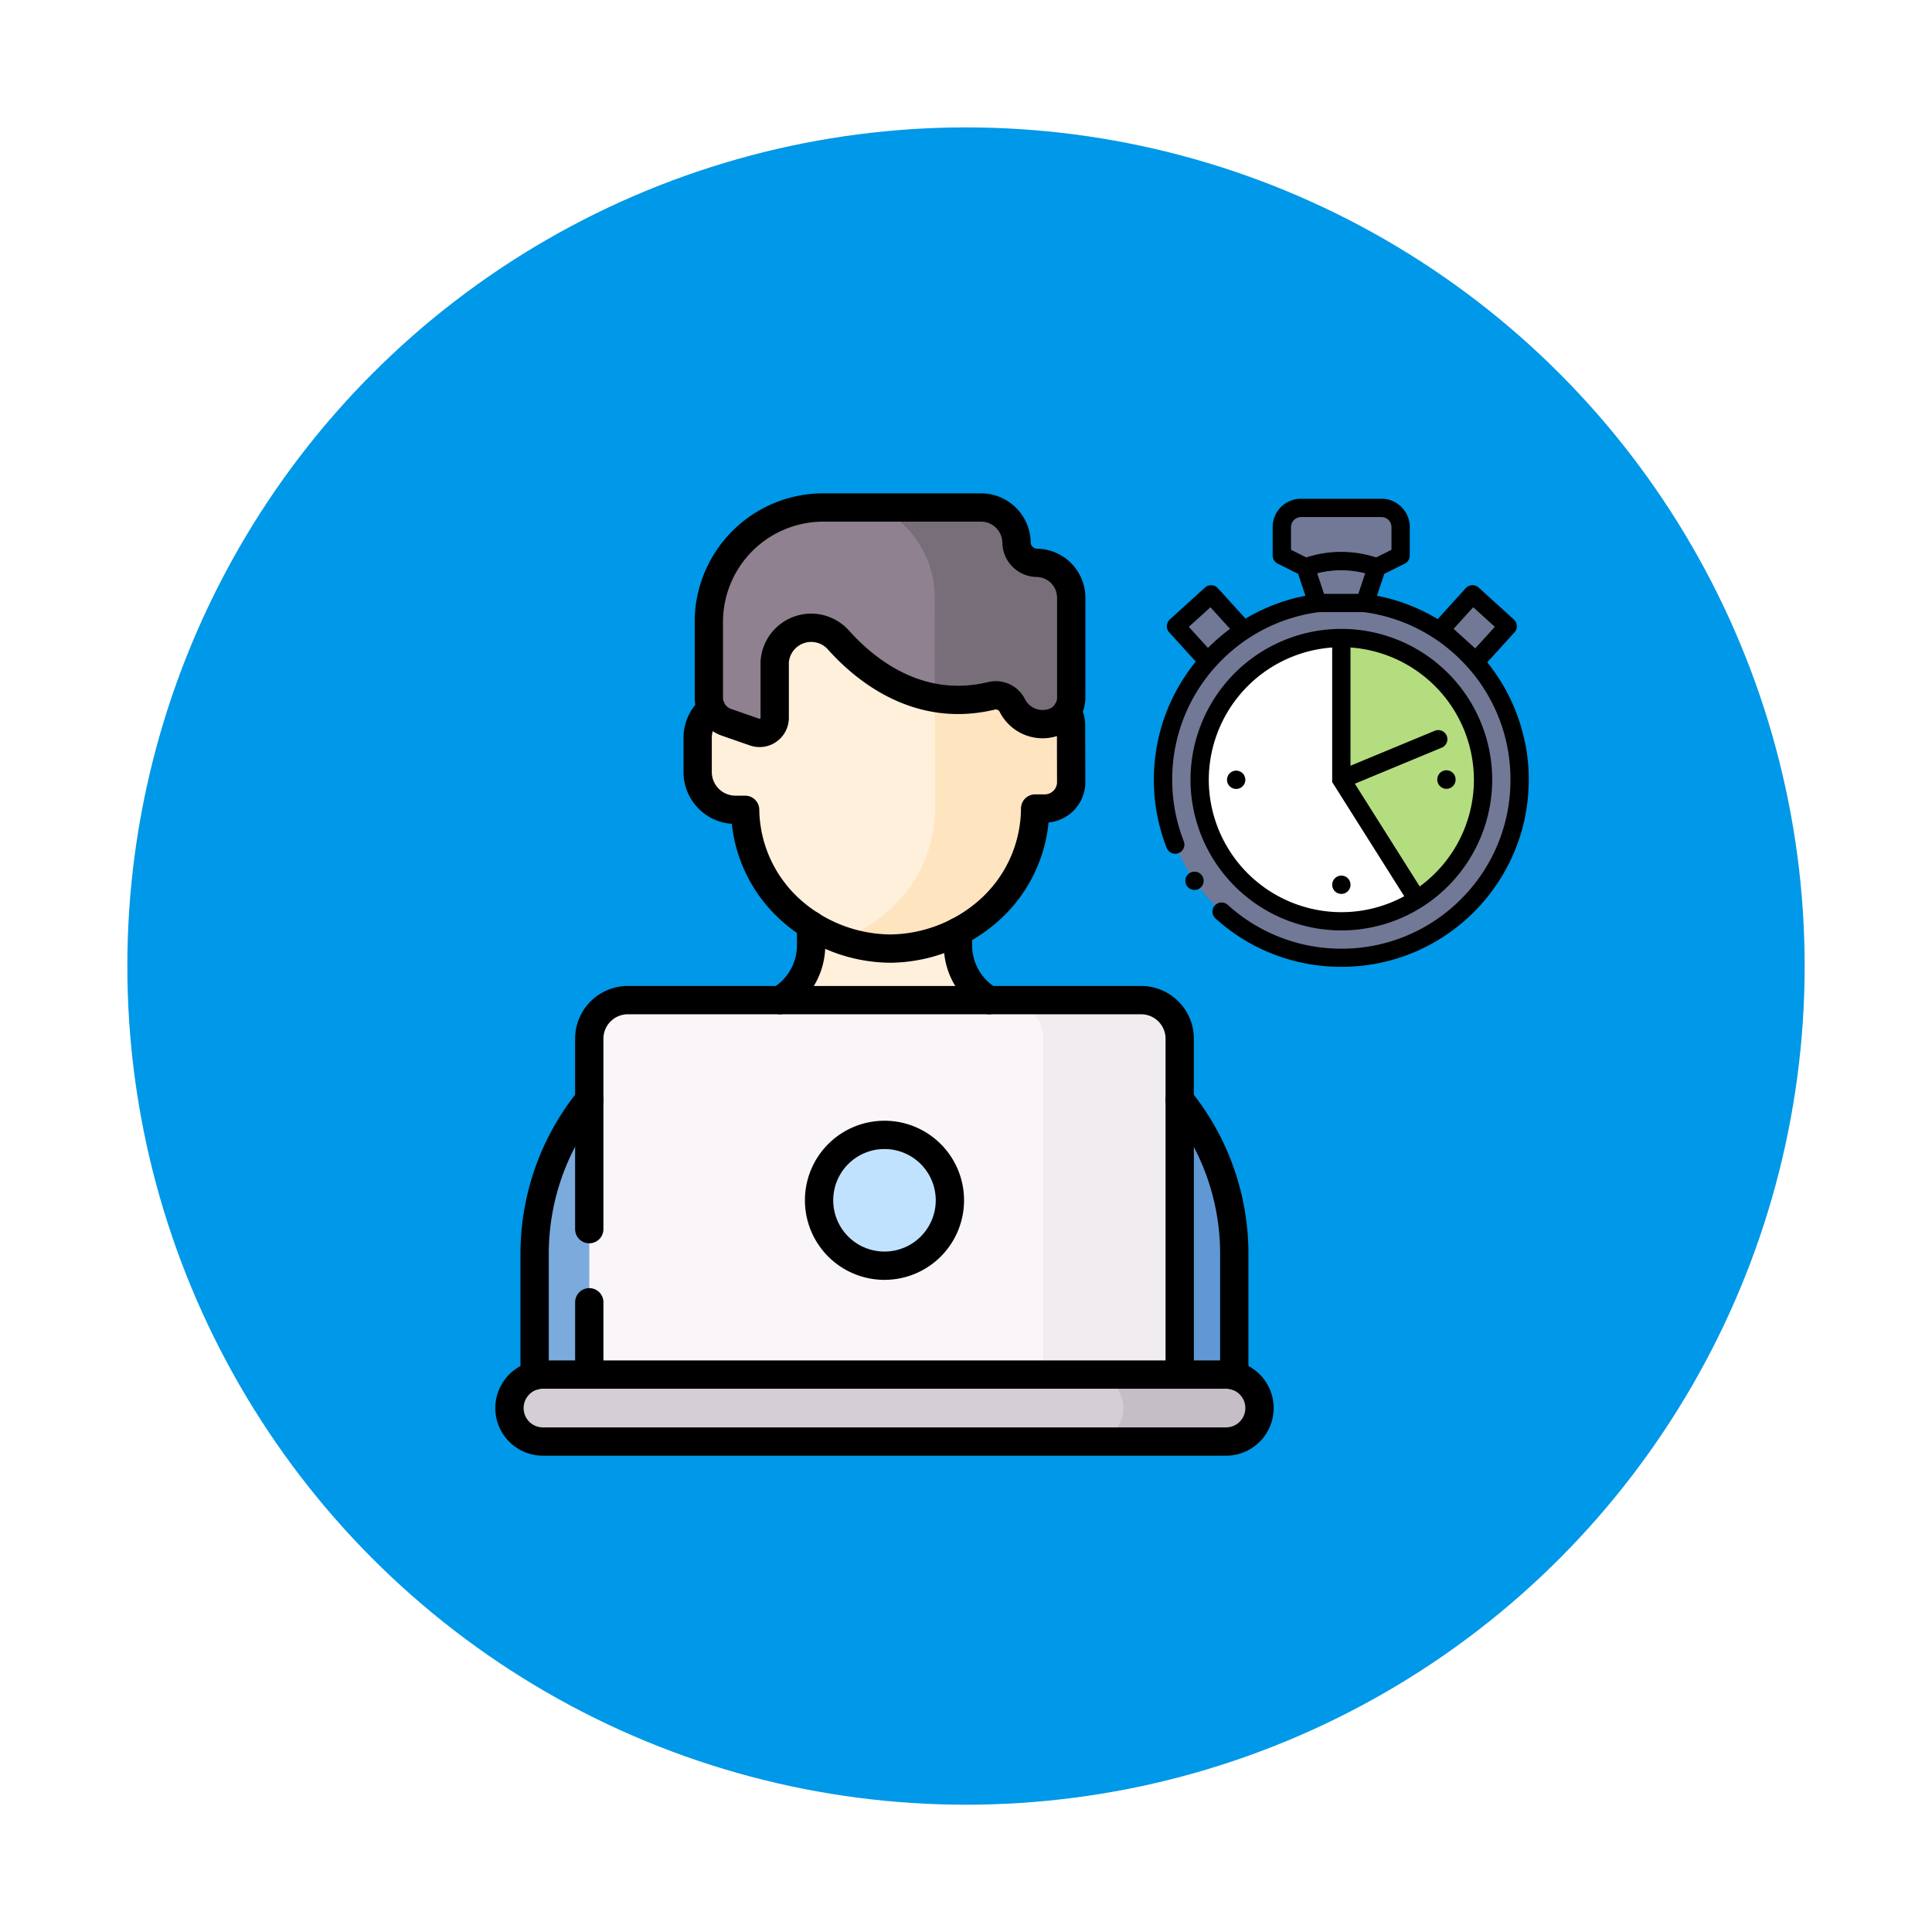 <svg xmlns="http://www.w3.org/2000/svg" xmlns:xlink="http://www.w3.org/1999/xlink" width="136.546" height="136.546" viewBox="0 0 136.546 136.546">
  <defs>
    <filter id="Elipse_4877" x="0" y="0" width="136.546" height="136.546" filterUnits="userSpaceOnUse">
      <feOffset dy="3" input="SourceAlpha"/>
      <feGaussianBlur stdDeviation="3" result="blur"/>
      <feFlood flood-opacity="0.161"/>
      <feComposite operator="in" in2="blur"/>
      <feComposite in="SourceGraphic"/>
    </filter>
    <clipPath id="clip-path">
      <path id="path2031" d="M0-682.665H55.915v75.43H0Z" transform="translate(0 682.665)"/>
    </clipPath>
    <clipPath id="clip-path-2">
      <path id="path3134" d="M0-682.665H33.084v33.084H0Z" transform="translate(0 682.665)"/>
    </clipPath>
  </defs>
  <g id="Grupo_1003707" data-name="Grupo 1003707" transform="translate(1164 6022.124)">
    <g transform="matrix(1, 0, 0, 1, -1164, -6022.12)" filter="url(#Elipse_4877)">
      <circle id="Elipse_4877-2" data-name="Elipse 4877" cx="59.273" cy="59.273" r="59.273" transform="translate(9 6)" fill="#0098e8"/>
    </g>
    <g id="Grupo_1000009" data-name="Grupo 1000009" transform="translate(0 36)">
      <g id="g2025" transform="translate(-1129.116 -5347.9)">
        <g id="g2027" transform="translate(0 -682.665)">
          <g id="g2029" clip-path="url(#clip-path)">
            <g id="g2035" transform="translate(19.801 32.513)">
              <path id="path2037" d="M-67.324-112.72a12.762,12.762,0,0,0,7.957-2.915,4.515,4.515,0,0,1-3.306-4.349v-6.738H-73.046v6.738a4.516,4.516,0,0,1-2.641,4.108,12.833,12.833,0,0,0,8.363,3.157" transform="translate(75.686 126.722)" fill="#fff0dc"/>
            </g>
            <g id="g2039" transform="translate(14.423 10.902)">
              <path id="path2041" d="M-212.532-103a1.867,1.867,0,0,0-1.864-1.87l-.7,0-.012-2.817c-.025-5.9-4.9-8.072-10.3-8.11-5.377.084-10.236,2.273-10.212,8.2l.008,1.986,0,.831h-.662a2.669,2.669,0,0,0-2.668,2.671l0,2.42a2.669,2.669,0,0,0,2.67,2.667h.685a9.706,9.706,0,0,0,3.264,7.118,10.676,10.676,0,0,0,7.028,2.692,10.678,10.678,0,0,0,7.005-2.751,9.709,9.709,0,0,0,3.2-7.146l.7,0A1.868,1.868,0,0,0-212.524-99Z" transform="translate(238.933 115.798)" fill="#fff0dc"/>
            </g>
            <g id="g2043" transform="translate(24.488 11.05)">
              <path id="path2045" d="M-131.513-101.815a1.867,1.867,0,0,0-1.864-1.87l-.7,0-.012-2.817c-.021-5.075-3.626-7.389-8.069-7.963a7.878,7.878,0,0,1,.992,3.984l.033,14.554a9.708,9.708,0,0,1-3.2,7.146,11.123,11.123,0,0,1-3.513,2.112,10.56,10.56,0,0,0,3.585.639,10.678,10.678,0,0,0,7.005-2.751,9.708,9.708,0,0,0,3.2-7.146l.7,0a1.868,1.868,0,0,0,1.848-1.886Z" transform="translate(147.849 114.462)" fill="#ffe4c0"/>
            </g>
            <g id="g2047" transform="translate(2.901 43.09)">
              <path id="path2049" d="M-285-7.719c-.284-.055-1.02-.2-1.864-.372a4.461,4.461,0,0,1-.94-.3A11.446,11.446,0,0,1-295.2-5.551a11.476,11.476,0,0,1-7.554-2.893c-.087-.075-.17-.155-.255-.233a4.5,4.5,0,0,1-1.48.587c-.844.17-1.58.317-1.864.372A17.325,17.325,0,0,0-320.4,9.295v8.433a3.539,3.539,0,0,0,3.539,3.539h42.375a3.539,3.539,0,0,0,3.539-3.539V9.295A17.325,17.325,0,0,0-285-7.719" transform="translate(320.403 8.677)" fill="#7aabdc"/>
            </g>
            <g id="g2051" transform="translate(32.516 43.375)">
              <path id="path2053" d="M-46.591-5.426c-.284-.055-1.02-.2-1.864-.372a4.461,4.461,0,0,1-.94-.3,12.087,12.087,0,0,1-2.983,1.889,17.329,17.329,0,0,1,10.211,15.8V20.02a3.539,3.539,0,0,1-3.539,3.539h9.628A3.539,3.539,0,0,0-32.54,20.02V11.587A17.325,17.325,0,0,0-46.591-5.426" transform="translate(52.379 6.1)" fill="#5f98d5"/>
            </g>
            <g id="g2055" transform="translate(15.214 8.308)">
              <path id="path2057" d="M-175.056-19.907h0a2.512,2.512,0,0,0-2.512-2.473H-188.71a8.09,8.09,0,0,0-8.09,8.091v5.347A1.846,1.846,0,0,0-195.562-7.2l1.993.694a1.071,1.071,0,0,0,1.423-1.013l0-3.77q0-.091,0-.181A2.584,2.584,0,0,1-187.628-13c1.838,2.054,5.612,5.184,10.8,3.932a1.3,1.3,0,0,1,1.47.674h0A2.4,2.4,0,0,0-172.428-7.2a1.846,1.846,0,0,0,1.239-1.743V-16a2.468,2.468,0,0,0-2.428-2.468,1.462,1.462,0,0,1-1.438-1.439" transform="translate(196.801 22.38)" fill="#8f818f"/>
            </g>
            <g id="g2059" transform="translate(27.253 8.308)">
              <path id="path2061" d="M-89.713-31.493h0a1.462,1.462,0,0,1-1.438-1.439,2.512,2.512,0,0,0-2.512-2.473h-7.194a7.141,7.141,0,0,1,3.919,6.725l.015,6.729a9.693,9.693,0,0,0,4-.143,1.3,1.3,0,0,1,1.47.674h0a2.4,2.4,0,0,0,2.934,1.194,1.846,1.846,0,0,0,1.239-1.743v-7.057a2.468,2.468,0,0,0-2.428-2.468" transform="translate(100.857 35.405)" fill="#786e79"/>
            </g>
            <g id="g2063" transform="translate(6.764 43.126)">
              <path id="path2065" d="M-335.933-240.29h-41.729v-27.119a2.73,2.73,0,0,1,2.73-2.73h36.27a2.73,2.73,0,0,1,2.73,2.73Z" transform="translate(377.662 270.138)" fill="#f9f5f8"/>
            </g>
            <g id="g2067" transform="translate(36.123 43.126)">
              <path id="path2069" d="M-77.6,0h-9.64a2.73,2.73,0,0,1,2.73,2.73V29.848h9.64V2.73A2.73,2.73,0,0,0-77.6,0" transform="translate(87.241)" fill="#f0ecef"/>
            </g>
            <g id="g2071" transform="translate(1.123 69.591)">
              <path id="path2073" d="M-407.695-38.108h-48.276a2.367,2.367,0,0,1-2.367-2.367h0a2.367,2.367,0,0,1,2.367-2.367h48.276a2.367,2.367,0,0,1,2.367,2.367h0a2.367,2.367,0,0,1-2.367,2.367" transform="translate(458.338 42.841)" fill="#d5ced5"/>
            </g>
            <g id="g2075" transform="translate(42.139 69.591)">
              <path id="path2077" d="M-77.506,0h-9.628a2.367,2.367,0,0,1,2.367,2.367h0a2.367,2.367,0,0,1-2.367,2.367h9.628a2.367,2.367,0,0,0,2.367-2.367h0A2.367,2.367,0,0,0-77.506,0" transform="translate(87.133)" fill="#c5bec7"/>
            </g>
            <g id="g2079" transform="translate(23.005 52.65)">
              <path id="path2081" d="M-74.434-37.217a4.623,4.623,0,0,1-4.623,4.623,4.623,4.623,0,0,1-4.623-4.623,4.623,4.623,0,0,1,4.623-4.623,4.623,4.623,0,0,1,4.623,4.623" transform="translate(83.68 41.84)" fill="#c1e2ff"/>
            </g>
            <g id="g2115" transform="translate(15.214 8.308)">
              <path id="path2117" d="M-175.056-19.907h0a2.512,2.512,0,0,0-2.512-2.473H-188.71a8.09,8.09,0,0,0-8.09,8.091v5.347A1.846,1.846,0,0,0-195.562-7.2l1.993.694a1.071,1.071,0,0,0,1.423-1.013l0-3.77q0-.091,0-.181A2.584,2.584,0,0,1-187.628-13c1.838,2.054,5.612,5.184,10.8,3.932a1.3,1.3,0,0,1,1.47.674h0A2.4,2.4,0,0,0-172.428-7.2a1.846,1.846,0,0,0,1.239-1.743V-16a2.468,2.468,0,0,0-2.428-2.468A1.462,1.462,0,0,1-175.056-19.907Z" transform="translate(196.801 22.38)" fill="none" stroke="#000" stroke-linecap="round" stroke-linejoin="round" stroke-miterlimit="10" stroke-width="2"/>
            </g>
            <g id="g2119" transform="translate(14.424 22.53)">
              <path id="path2121" d="M-7.784,0a2.663,2.663,0,0,0-.967,2.058l0,2.42a2.669,2.669,0,0,0,2.67,2.667h.685a9.706,9.706,0,0,0,3.264,7.118A10.676,10.676,0,0,0,4.9,16.954,10.678,10.678,0,0,0,11.9,14.2a9.709,9.709,0,0,0,3.2-7.146l.7,0a1.868,1.868,0,0,0,1.848-1.886l-.009-4a1.885,1.885,0,0,0-.278-.977" transform="translate(8.751)" fill="none" stroke="#000" stroke-linecap="round" stroke-linejoin="round" stroke-miterlimit="10" stroke-width="2"/>
            </g>
            <g id="g2123" transform="translate(1.123 69.591)">
              <path id="path2125" d="M-407.695-38.108h-48.276a2.367,2.367,0,0,1-2.367-2.367h0a2.367,2.367,0,0,1,2.367-2.367h48.276a2.367,2.367,0,0,1,2.367,2.367h0A2.367,2.367,0,0,1-407.695-38.108Z" transform="translate(458.338 42.841)" fill="none" stroke="#000" stroke-linecap="round" stroke-linejoin="round" stroke-miterlimit="10" stroke-width="2"/>
            </g>
            <g id="g2127" transform="translate(6.764 64.479)">
              <path id="path2129" d="M0,0V5.112" fill="none" stroke="#000" stroke-linecap="round" stroke-linejoin="round" stroke-miterlimit="10" stroke-width="2"/>
            </g>
            <g id="g2131" transform="translate(6.764 43.126)">
              <path id="path2133" d="M-335.933-213.054V-236.79a2.73,2.73,0,0,0-2.73-2.73h-36.27a2.73,2.73,0,0,0-2.73,2.73v13.457" transform="translate(377.662 239.519)" fill="none" stroke="#000" stroke-linecap="round" stroke-linejoin="round" stroke-miterlimit="10" stroke-width="2"/>
            </g>
            <g id="g2135" transform="translate(32.815 38.292)">
              <path id="path2137" d="M-17.746-38.912a4.513,4.513,0,0,1-2.2-3.876v-.958" transform="translate(19.951 43.745)" fill="none" stroke="#000" stroke-linecap="round" stroke-linejoin="round" stroke-miterlimit="10" stroke-width="2"/>
            </g>
            <g id="g2139" transform="translate(20.237 37.832)">
              <path id="path2141" d="M-17.747,0V1.418a4.513,4.513,0,0,1-2.2,3.876" transform="translate(19.952)" fill="none" stroke="#000" stroke-linecap="round" stroke-linejoin="round" stroke-miterlimit="10" stroke-width="2"/>
            </g>
            <g id="g2143" transform="translate(48.492 50.159)">
              <path id="path2145" d="M-31.058-157.045c0-.057,0-.114,0-.172v-8.433a17.29,17.29,0,0,0-3.862-10.9" transform="translate(34.916 176.553)" fill="none" stroke="#000" stroke-linecap="round" stroke-linejoin="round" stroke-miterlimit="10" stroke-width="2"/>
            </g>
            <g id="g2147" transform="translate(2.901 50.159)">
              <path id="path2149" d="M-31.092,0a17.289,17.289,0,0,0-3.862,10.9v8.433c0,.058,0,.115,0,.172" transform="translate(34.955)" fill="none" stroke="#000" stroke-linecap="round" stroke-linejoin="round" stroke-miterlimit="10" stroke-width="2"/>
            </g>
            <g id="g2151" transform="translate(23.005 52.65)">
              <path id="path2153" d="M-74.434-37.217a4.623,4.623,0,0,1-4.623,4.623,4.623,4.623,0,0,1-4.623-4.623,4.623,4.623,0,0,1,4.623-4.623A4.623,4.623,0,0,1-74.434-37.217Z" transform="translate(83.68 41.84)" fill="none" stroke="#000" stroke-linecap="round" stroke-linejoin="round" stroke-miterlimit="10" stroke-width="2"/>
            </g>
          </g>
        </g>
      </g>
      <g id="g3120" transform="translate(-1085.744 -5340.209)">
        <g id="g3122" transform="translate(23.567 -675.911)">
          <path id="path3124" d="M0-48.754,2.484-46.5,4.74-48.983,2.255-51.237Z" transform="translate(0 51.237)" fill="#727997"/>
        </g>
        <g id="g3126" transform="translate(4.861 -675.911)">
          <path id="path3128" d="M-93.059-48.754-95.543-46.5-97.8-48.983l2.484-2.254Z" transform="translate(97.798 51.237)" fill="#727997"/>
        </g>
        <g id="g3130" transform="translate(0 -682.665)">
          <g id="g3132" clip-path="url(#clip-path-2)">
            <g id="g3138" transform="translate(3.942 7.26)">
              <path id="path3140" d="M-494.8-247.259a12.6,12.6,0,0,1-12.6,12.593A12.6,12.6,0,0,1-520-247.259a12.6,12.6,0,0,1,12.6-12.593,12.6,12.6,0,0,1,12.6,12.593" transform="translate(519.999 259.853)" fill="#727997"/>
            </g>
            <g id="g3142" transform="translate(6.526 9.844)">
              <path id="path3144" d="M-393.3-196.539a10.013,10.013,0,0,1-10.016,10.01,10.013,10.013,0,0,1-10.016-10.01,10.013,10.013,0,0,1,10.016-10.01,10.013,10.013,0,0,1,10.016,10.01" transform="translate(413.332 206.549)" fill="#fff"/>
            </g>
            <g id="g3146" transform="translate(12.348 0.655)">
              <path id="path3148" d="M0-26.337v2.012l1.678.838.839,2.515H5.872l.839-2.515,1.678-.838v-2.012a1.342,1.342,0,0,0-1.342-1.341h-5.7A1.342,1.342,0,0,0,0-26.337" transform="translate(0 27.679)" fill="#727997"/>
            </g>
            <g id="g3150" transform="translate(16.542 9.844)">
              <path id="path3152" d="M-196.65-196.539a10,10,0,0,1-4.663,8.462l-5.352-8.48v-9.992a10.013,10.013,0,0,1,10.016,10.01" transform="translate(206.666 206.549)" fill="#b4dd7f"/>
            </g>
            <g id="g3154" transform="translate(5.88 9.197)">
              <path id="path3156" d="M-196.65-25.82v9.51l5.094,8.071A9.317,9.317,0,0,1-196-7.114a9.377,9.377,0,0,1-9.37-9.364,9.393,9.393,0,0,1,8.723-9.341m10.016,9.341a9.355,9.355,0,0,1-3.831,7.547l-4.584-7.262,6.142-2.548a.646.646,0,0,0,.349-.844.646.646,0,0,0-.844-.349l-5.956,2.471V-25.82a9.393,9.393,0,0,1,8.723,9.341M-196-5.822a10.671,10.671,0,0,0,10.662-10.656A10.671,10.671,0,0,0-196-27.135a10.671,10.671,0,0,0-10.662,10.656A10.671,10.671,0,0,0-196-5.822" transform="translate(206.666 27.135)"/>
            </g>
            <g id="g3158" transform="translate(3.295 0)">
              <path id="path3160" d="M-415.945-180.5l1.386-1.526,1.527,1.385-1.386,1.526Zm-10.414-5.047-1.078-.537v-1.613a.709.709,0,0,1,.7-.7h5.7a.709.709,0,0,1,.7.7v1.613l-1.082.54a7.977,7.977,0,0,0-4.948,0m3.688,2.574h-2.424l-.484-1.453a6.782,6.782,0,0,1,3.391,0Zm-10.578,3.772-.049.05-1.353-1.49,1.527-1.385,1.386,1.526a13.347,13.347,0,0,0-1.512,1.3m22.344,6.693a13.176,13.176,0,0,0-.771-2.485,13.255,13.255,0,0,0-1.221-2.249c-.207-.307-.429-.6-.662-.894l1.921-2.115a.646.646,0,0,0,.167-.466.646.646,0,0,0-.211-.447l-2.484-2.254a.646.646,0,0,0-.913.044l-1.982,2.183a13.25,13.25,0,0,0-1.664-.848,13.163,13.163,0,0,0-2.487-.772l-.141-.027.516-1.549,1.441-.719a.65.65,0,0,0,.36-.579v-2.012a2,2,0,0,0-1.994-2h-5.7a2,2,0,0,0-1.994,2v2.012a.649.649,0,0,0,.36.578l1.44.719.517,1.551-.14.026a13.165,13.165,0,0,0-2.487.772,13.29,13.29,0,0,0-1.61.815l-1.953-2.15a.646.646,0,0,0-.913-.044L-436-181.162a.646.646,0,0,0-.211.447.646.646,0,0,0,.167.466l1.876,2.066c-.248.3-.482.619-.7.943a13.249,13.249,0,0,0-1.221,2.249,13.177,13.177,0,0,0-.772,2.485,13.307,13.307,0,0,0-.27,2.669,13.167,13.167,0,0,0,.907,4.824.643.643,0,0,0,.242.3.65.65,0,0,0,.6.065.647.647,0,0,0,.366-.837,11.89,11.89,0,0,1-.818-4.353,11.873,11.873,0,0,1,3.5-8.448,11.877,11.877,0,0,1,6.856-3.393h3.195a11.877,11.877,0,0,1,6.856,3.393,11.873,11.873,0,0,1,3.5,8.448,11.87,11.87,0,0,1-3.5,8.447,11.885,11.885,0,0,1-8.453,3.5,11.935,11.935,0,0,1-8.029-3.1.646.646,0,0,0-.434-.167.649.649,0,0,0-.479.212.648.648,0,0,0,.045.913,13.321,13.321,0,0,0,1.9,1.435,13.223,13.223,0,0,0,2.146,1.075,13.182,13.182,0,0,0,4.85.912h0a13.31,13.31,0,0,0,2.669-.265,13.12,13.12,0,0,0,2.486-.769,13.226,13.226,0,0,0,2.25-1.219,13.314,13.314,0,0,0,1.961-1.616,13.383,13.383,0,0,0,1.618-1.959,13.282,13.282,0,0,0,1.221-2.249,13.146,13.146,0,0,0,.772-2.485,13.3,13.3,0,0,0,.269-2.668,13.3,13.3,0,0,0-.269-2.669" transform="translate(437.13 189.692)"/>
            </g>
            <g id="g3162" transform="translate(8.465 19.216)">
              <path id="path3164" d="M-12.674,0a.646.646,0,0,0-.646.647.646.646,0,0,0,.647.646.646.646,0,0,0,.646-.647A.646.646,0,0,0-12.674,0" transform="translate(13.32 0)"/>
            </g>
            <g id="g3166" transform="translate(15.901 26.634)">
              <path id="path3168" d="M-12.687-25.374a.646.646,0,0,0,.646-.646.647.647,0,0,0-.647-.646.646.646,0,0,0-.646.647.645.645,0,0,0,.646.646" transform="translate(13.333 26.667)"/>
            </g>
            <g id="g3170" transform="translate(23.327 19.191)">
              <path id="path3172" d="M0-12.713v.016a.646.646,0,0,0,.646.646.646.646,0,0,0,.646-.646v-.019a.645.645,0,0,0-.648-.644A.646.646,0,0,0,0-12.713" transform="translate(0 13.36)"/>
            </g>
            <g id="g3174" transform="translate(5.521 26.356)">
              <path id="path3176" d="M-12.687,0a.646.646,0,0,0-.646.646.646.646,0,0,0,.646.646.646.646,0,0,0,.646-.646A.646.646,0,0,0-12.687,0" transform="translate(13.333 0)"/>
            </g>
          </g>
        </g>
      </g>
    </g>
  </g>
</svg>

